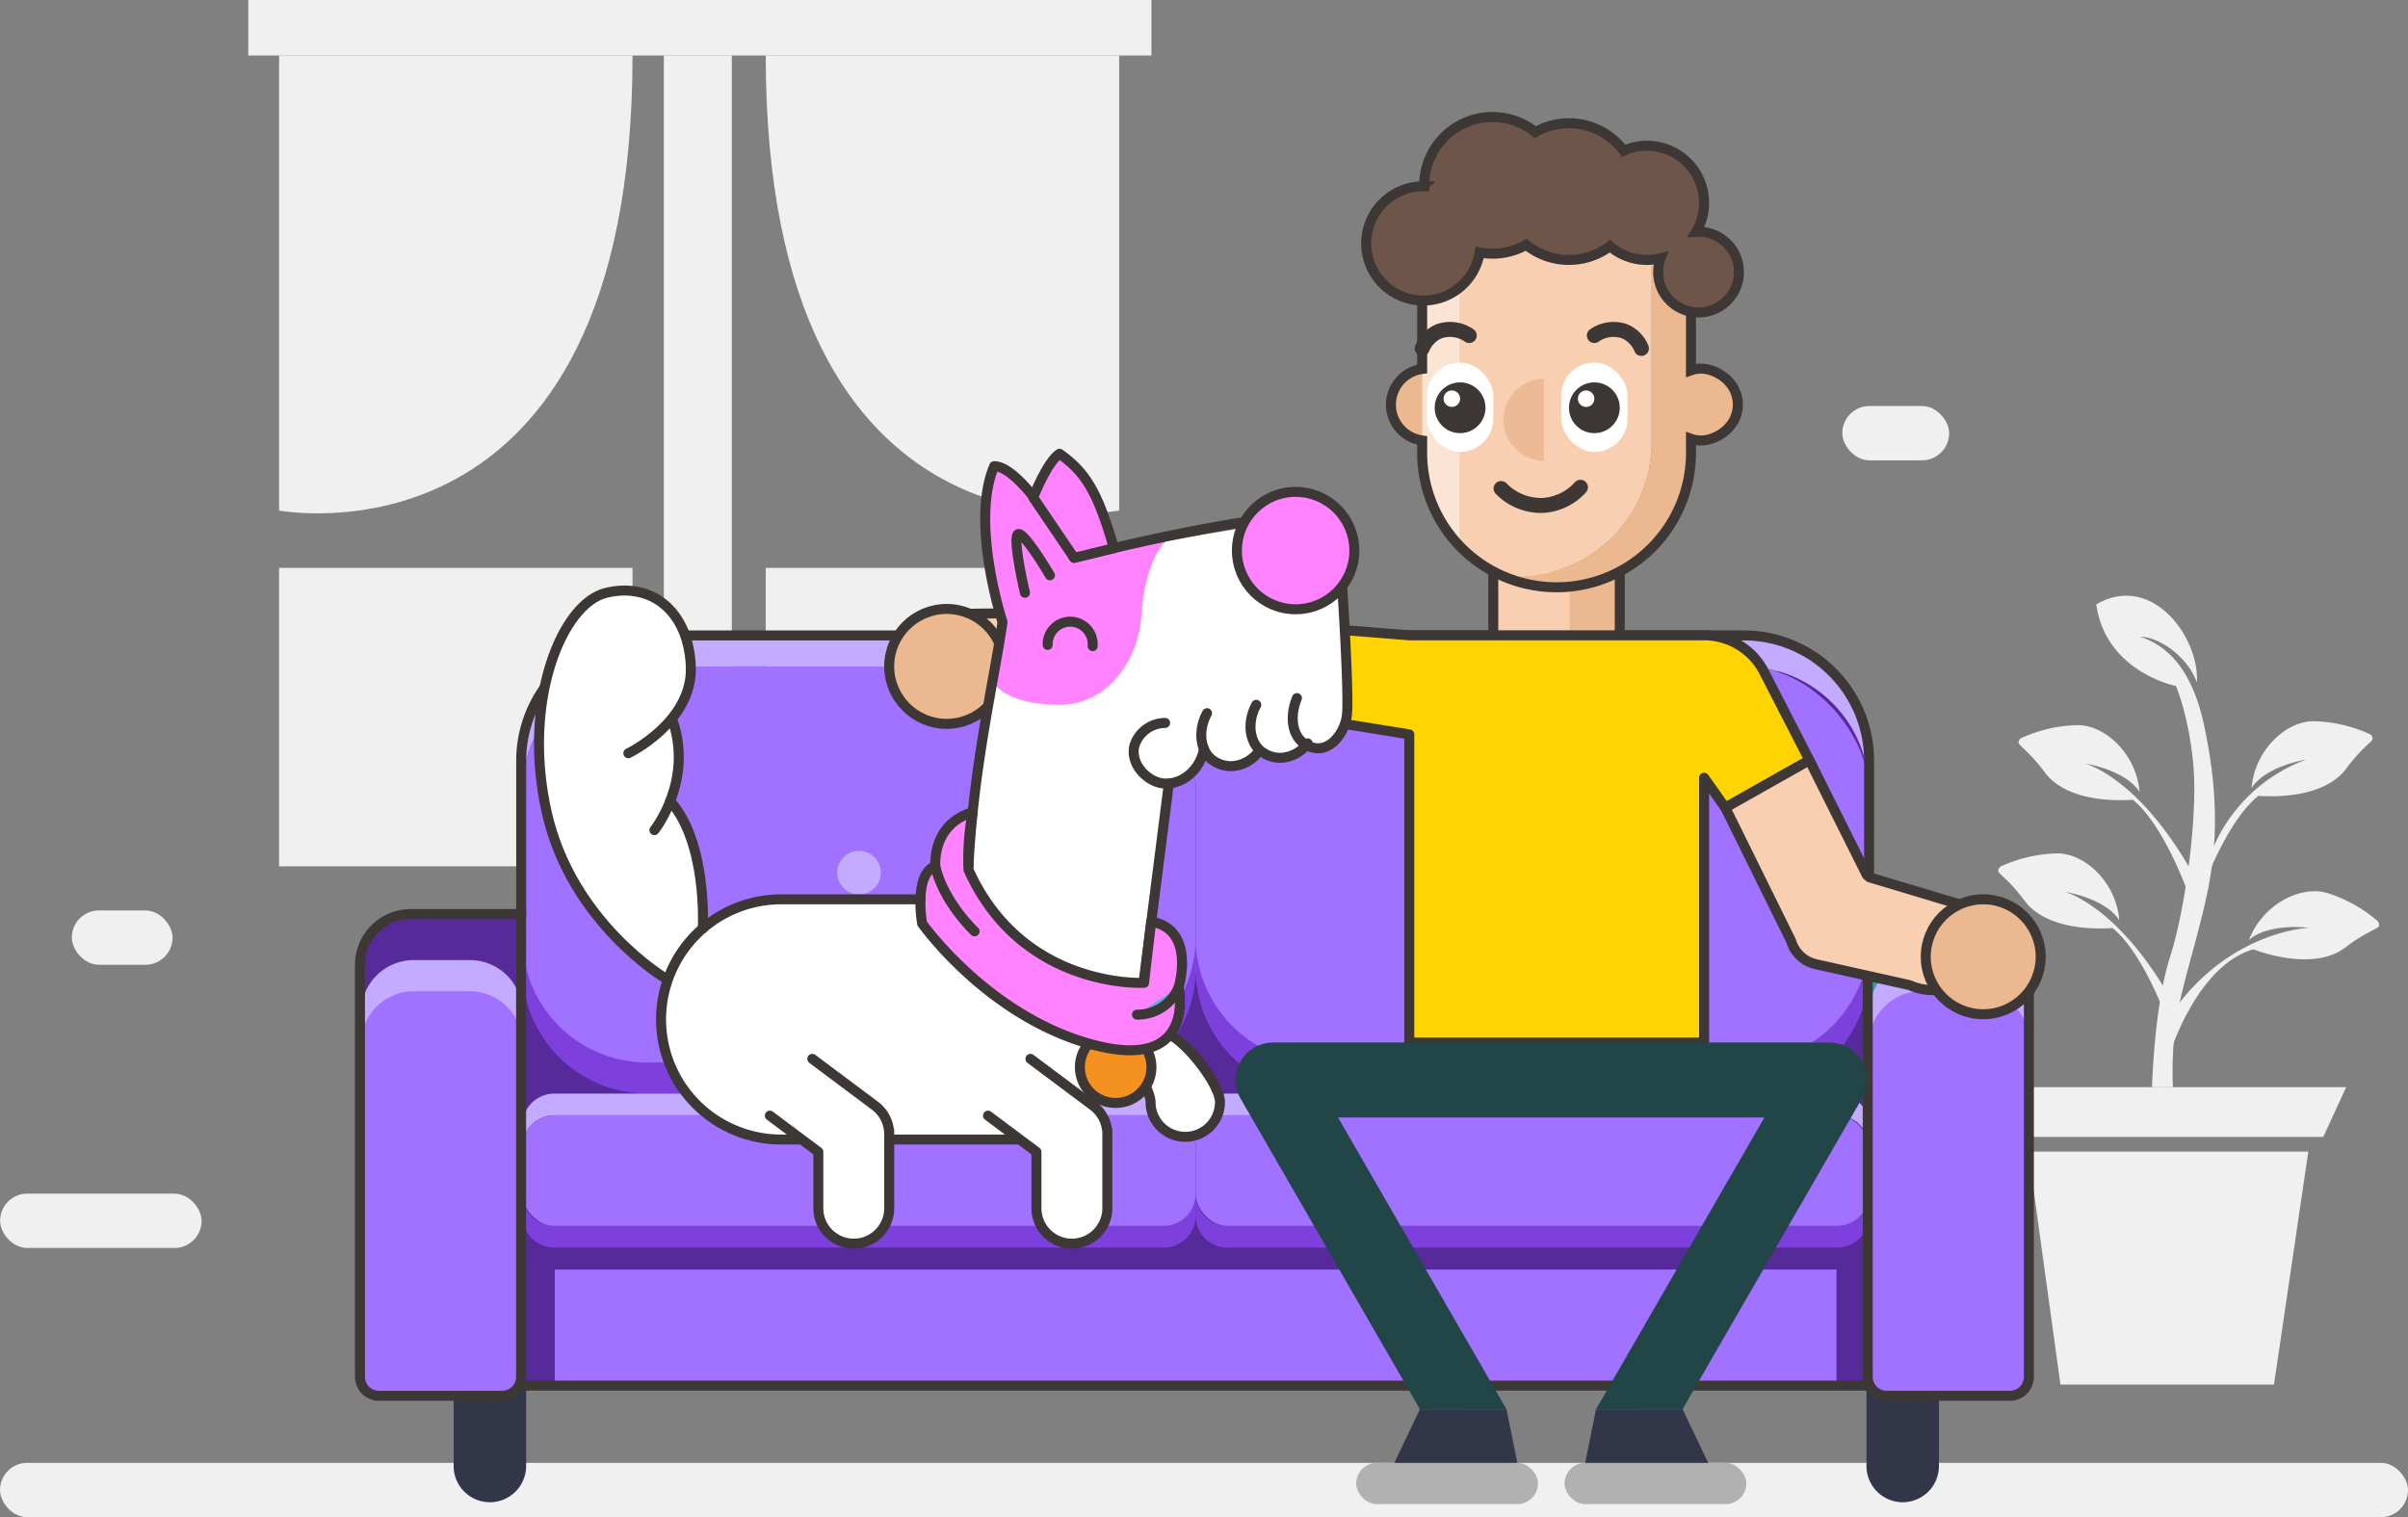<svg xmlns="http://www.w3.org/2000/svg" viewBox="0 0 481.916 303.649">
  <rect x="0" y="0" width="481.916" height="303.649" fill="#808080" stroke="none"/>
  <defs>
    <style>
      .cls-1 {
        fill: #f0f0f0;
      }

      .cls-2 {
        fill: #a171ff;
      }

      .cls-3 {
        fill: #333649;
      }

      .cls-4 {
        fill: #572a99;
      }

      .cls-5 {
        fill: #c3abff;
      }

      .cls-6 {
        fill: #7d40dd;
      }

      .cls-7 {
        fill: #94ead9;
      }

      .cls-8 {
        fill: #3d999b;
      }

      .cls-14, .cls-28, .cls-9 {
        fill: none;
      }

      .cls-14, .cls-18, .cls-19, .cls-20, .cls-21, .cls-23, .cls-25, .cls-26, .cls-27, .cls-28, .cls-29, .cls-9 {
        stroke: #3d3735;
      }

      .cls-14, .cls-23, .cls-25, .cls-26, .cls-27, .cls-9 {
        stroke-linecap: round;
      }

      .cls-19, .cls-20, .cls-21, .cls-23, .cls-25, .cls-26, .cls-27, .cls-9 {
        stroke-linejoin: round;
      }

      .cls-18, .cls-19, .cls-20, .cls-21, .cls-23, .cls-25, .cls-26, .cls-27, .cls-28, .cls-29, .cls-9 {
        stroke-width: 2px;
      }

      .cls-10 {
        fill: #b1b1b1;
      }

      .cls-11, .cls-20 {
        fill: #f8cfb1;
      }

      .cls-12, .cls-21, .cls-29 {
        fill: #ecb890;
      }

      .cls-13 {
        fill: #fce4d4;
      }

      .cls-14, .cls-18, .cls-28, .cls-29 {
        stroke-miterlimit: 10;
      }

      .cls-14 {
        stroke-width: 3px;
      }

      .cls-15, .cls-23 {
        fill: #fff;
      }

      .cls-16 {
        fill: #3d3735;
      }

      .cls-17 {
        fill: #eeba95;
      }

      .cls-18 {
        fill: #6d554a;
      }

      .cls-19 {
        fill: #ffd400;
      }

      .cls-22 {
        fill: #224547;
      }

      .cls-24, .cls-25 {
        fill: #ff83ff;
      }

      .cls-26 {
        fill: #f5911e;
      }

      .cls-27 {
        fill: #4eb2d3;
      }
    </style>
  </defs>
  <title>Mananddogonacoach</title>
  <g id="Capa_2" data-name="Capa 2">
    <g id="Capa_1-2" data-name="Capa 1">
      <g>
        <g>
          <polygon class="cls-1" points="405.934 230.484 412.359 277.105 455.095 277.105 461.968 230.484 405.934 230.484"/>
          <path class="cls-1" d="M430.689,217.584s.4-16.038,3.586-26,5.579-28.49,4.682-38.452-3.487-15.839-3.487-15.839-14.046-2.789-15.939-16.337c11.157-6.475,20.72,6.674,20.123,15.64-1.494-4.483-6.824-8.99-11.354-9.192,4.881,1.693,10.258,5.7,12.848,17.958s2.69,21.916,1,31.28-5.678,20.82-6.674,27.992a69.82,69.82,0,0,0-.6,12.95Z"/>
          <path class="cls-1" d="M441.273,176.691s4.557-12.477,10.684-17.408c7.172.448,14.121-.971,17.483-5.3a34.98,34.98,0,0,1,4.931-5.454l.448-.523a1.083,1.083,0,0,0-.822-1.2,28.363,28.363,0,0,0-11.057-2.466c-5.678.075-11.73,5.977-12.328,13.374,2.914-4.483,10.908-5.678,10.908-5.678a32.309,32.309,0,0,0-18.437,17.277A34.078,34.078,0,0,0,441.273,176.691Z"/>
          <path class="cls-1" d="M434.474,210.237S439.853,193.2,450.943,190c6.767,2.419,13.837,2.98,18.268-.251a34.98,34.98,0,0,1,6.249-3.874l.576-.378a1.083,1.083,0,0,0-.458-1.376,28.363,28.363,0,0,0-9.941-5.434c-5.476-1.5-12.927,2.492-15.551,9.433,4.042-3.5,12.054-2.433,12.054-2.433s-15.413.5-26.919,16.262C433.861,203.632,435.207,208.5,434.474,210.237Z"/>
          <path class="cls-1" d="M437.761,178.367s-4.782-13.374-10.908-18.3c-7.172.448-14.121-.971-17.483-5.3a34.98,34.98,0,0,0-4.931-5.454l-.448-.523a1.083,1.083,0,0,1,.822-1.2,28.363,28.363,0,0,1,11.057-2.466c5.678.075,11.73,5.977,12.328,13.374-2.914-4.483-10.908-5.678-10.908-5.678s10.321,2.572,20.994,21.037C439.123,175.851,437.537,176.5,437.761,178.367Z"/>
          <path class="cls-1" d="M433.7,204.04s-4.782-13.374-10.908-18.3c-7.172.448-14.121-.971-17.483-5.3a34.98,34.98,0,0,0-4.931-5.454l-.448-.523a1.083,1.083,0,0,1,.822-1.2,28.363,28.363,0,0,1,11.057-2.466c5.678.075,11.73,5.977,12.328,13.374-2.914-4.483-10.908-5.678-10.908-5.678s10.321,2.572,20.994,21.037C435.066,201.524,433.48,202.172,433.7,204.04Z"/>
          <polyline class="cls-1" points="398.911 217.584 402.796 227.545 464.957 227.545 469.539 217.584 398.911 217.584"/>
        </g>
        <g>
          <rect class="cls-1" x="49.687" width="180.75" height="11.106"/>
          <path class="cls-1" d="M55.854,102.173s70.732,13.516,70.732-91.067H55.854Z"/>
          <path class="cls-1" d="M223.979,102.173s-70.732,13.516-70.732-91.067h70.732Z"/>
          <rect class="cls-1" x="132.855" y="11.106" width="13.606" height="162.276"/>
          <rect class="cls-1" x="55.854" y="113.654" width="70.732" height="59.729"/>
          <rect class="cls-1" x="153.247" y="113.654" width="70.732" height="59.729"/>
        </g>
        <rect class="cls-1" y="292.774" width="481.916" height="10.875" rx="5.437" ry="5.437"/>
        <rect class="cls-1" x="368.7" y="81.254" width="21.389" height="10.875" rx="5.437" ry="5.437"/>
        <rect class="cls-1" x="0.018" y="238.89" width="40.326" height="10.875" rx="5.437" ry="5.437"/>
        <rect class="cls-1" x="58.981" y="146.71" width="20.163" height="10.875" rx="5.437" ry="5.437"/>
        <rect class="cls-1" x="14.373" y="182.212" width="20.163" height="10.875" rx="5.437" ry="5.437"/>
        <rect class="cls-2" x="104.541" y="241.453" width="269.5" height="35.863"/>
        <path class="cls-3" d="M90.791,276.483h14.5a0,0,0,0,1,0,0V293.4a7.25,7.25,0,0,1-7.25,7.25h0a7.25,7.25,0,0,1-7.25-7.25V276.483A0,0,0,0,1,90.791,276.483Z"/>
        <path class="cls-3" d="M373.541,276.483h14.5a0,0,0,0,1,0,0V293.4a7.25,7.25,0,0,1-7.25,7.25h0a7.25,7.25,0,0,1-7.25-7.25V276.483A0,0,0,0,1,373.541,276.483Z"/>
        <rect class="cls-4" x="104.541" y="245.355" width="6.5" height="31.961"/>
        <rect class="cls-4" x="367.541" y="245.355" width="6.5" height="31.961"/>
        <path class="cls-4" d="M197.362,59.6H299.028a0,0,0,0,1,0,0V328.887a0,0,0,0,1,0,0H197.362a18.019,18.019,0,0,1-18.019-18.019V77.618A18.019,18.019,0,0,1,197.362,59.6Z" transform="translate(433.428 -44.943) rotate(90)"/>
        <g>
          <g>
            <path class="cls-5" d="M214.291,127.149h-84.75a25,25,0,0,0-25,25v6.222a25,25,0,0,1,25-25h84.75a25,25,0,0,1,25,25v-6.222A25,25,0,0,0,214.291,127.149Z"/>
            <rect class="cls-2" x="104.541" y="133.371" width="134.75" height="85.028" rx="25" ry="25"/>
            <path class="cls-6" d="M214.291,212.649h-84.75a25,25,0,0,1-25-25v6.222a25,25,0,0,0,25,25h84.75a25,25,0,0,0,25-25v-6.222A25,25,0,0,1,214.291,212.649Z"/>
            <circle class="cls-5" cx="171.916" cy="174.649" r="4.362"/>
          </g>
          <g>
            <path class="cls-5" d="M349.041,127.149h-84.75a25,25,0,0,0-25,25v6.222a25,25,0,0,1,25-25h84.75a25,25,0,0,1,25,25v-6.222A25,25,0,0,0,349.041,127.149Z"/>
            <rect class="cls-2" x="239.291" y="133.371" width="134.75" height="85.028" rx="25" ry="25"/>
            <path class="cls-6" d="M349.041,212.649h-84.75a25,25,0,0,1-25-25v6.222a25,25,0,0,0,25,25h84.75a25,25,0,0,0,25-25v-6.222A25,25,0,0,1,349.041,212.649Z"/>
            <circle class="cls-7" cx="306.666" cy="174.649" r="4.362"/>
          </g>
        </g>
        <g>
          <path class="cls-5" d="M232.9,218.871H110.93a6.389,6.389,0,0,0-6.389,6.389v4.333a6.389,6.389,0,0,1,6.389-6.389H232.9a6.389,6.389,0,0,1,6.389,6.389V225.26A6.389,6.389,0,0,0,232.9,218.871Z"/>
          <path class="cls-6" d="M232.9,245.355H110.93a6.389,6.389,0,0,1-6.389-6.389V243.3a6.389,6.389,0,0,0,6.389,6.389H232.9a6.389,6.389,0,0,0,6.389-6.389v-4.333A6.389,6.389,0,0,1,232.9,245.355Z"/>
          <rect class="cls-2" x="104.541" y="223.205" width="134.75" height="22.151" rx="6.389" ry="6.389"/>
          <path class="cls-5" d="M367.652,218.871H245.68a6.389,6.389,0,0,0-6.389,6.389v4.333a6.389,6.389,0,0,1,6.389-6.389H367.652a6.389,6.389,0,0,1,6.389,6.389V225.26A6.389,6.389,0,0,0,367.652,218.871Z"/>
          <path class="cls-6" d="M367.652,245.355H245.68a6.389,6.389,0,0,1-6.389-6.389V243.3a6.389,6.389,0,0,0,6.389,6.389H367.652a6.389,6.389,0,0,0,6.389-6.389v-4.333A6.389,6.389,0,0,1,367.652,245.355Z"/>
          <rect class="cls-2" x="239.291" y="223.205" width="134.75" height="22.151" rx="6.389" ry="6.389"/>
        </g>
        <path class="cls-4" d="M82.791,183.483h21.75a0,0,0,0,1,0,0v78a3.5,3.5,0,0,1-3.5,3.5H75.791a3.5,3.5,0,0,1-3.5-3.5v-67.5A10.5,10.5,0,0,1,82.791,183.483Z"/>
        <path class="cls-5" d="M82.791,192.149h11.25a10.5,10.5,0,0,1,10.5,10.5v67.5a3.5,3.5,0,0,1-3.5,3.5H75.791a3.5,3.5,0,0,1-3.5-3.5v-67.5A10.5,10.5,0,0,1,82.791,192.149Z"/>
        <path class="cls-2" d="M82.791,198.4h11.25a10.5,10.5,0,0,1,10.5,10.5v67.5a3.5,3.5,0,0,1-3.5,3.5H75.791a3.5,3.5,0,0,1-3.5-3.5V208.9A10.5,10.5,0,0,1,82.791,198.4Z"/>
        <path class="cls-8" d="M377.541,183.483h25.25a3.5,3.5,0,0,1,3.5,3.5v78a0,0,0,0,1,0,0h-21.75a10.5,10.5,0,0,1-10.5-10.5v-67.5a3.5,3.5,0,0,1,3.5-3.5Z" transform="translate(780.332 448.465) rotate(-180)"/>
        <path class="cls-5" d="M377.541,192.149h25.25a3.5,3.5,0,0,1,3.5,3.5v67.5a10.5,10.5,0,0,1-10.5,10.5h-11.25a10.5,10.5,0,0,1-10.5-10.5v-67.5a3.5,3.5,0,0,1,3.5-3.5Z" transform="translate(780.332 465.799) rotate(-180)"/>
        <path class="cls-2" d="M377.541,198.4h25.25a3.5,3.5,0,0,1,3.5,3.5v67.5a10.5,10.5,0,0,1-10.5,10.5h-11.25a10.5,10.5,0,0,1-10.5-10.5V201.9A3.5,3.5,0,0,1,377.541,198.4Z" transform="translate(780.332 478.299) rotate(-180)"/>
        <path class="cls-9" d="M82.2,182.932h22.086a0,0,0,0,1,0,0v92.622a3.795,3.795,0,0,1-3.795,3.795H75.836a3.795,3.795,0,0,1-3.795-3.795V193.1A10.164,10.164,0,0,1,82.2,182.932Z"/>
        <path class="cls-9" d="M104.31,183.232V152.221a25.05,25.05,0,0,1,25.05-25.05H349.01a25.05,25.05,0,0,1,25.05,25.05v24.1"/>
        <line class="cls-9" x1="374.041" y1="277.316" x2="104.541" y2="277.316"/>
        <path class="cls-9" d="M377.586,182.932h24.66a3.795,3.795,0,0,1,3.795,3.795v92.622a0,0,0,0,1,0,0H383.954a10.164,10.164,0,0,1-10.164-10.164V186.727a3.795,3.795,0,0,1,3.795-3.795Z" transform="translate(779.832 462.28) rotate(-180)"/>
        <g>
          <rect class="cls-10" x="271.416" y="292.774" width="36.375" height="8.25" rx="4.125" ry="4.125"/>
          <polygon class="cls-3" points="284.171 282.036 279.041 292.774 303.666 292.774 301.506 282.061 284.171 282.036"/>
          <rect class="cls-10" x="313.119" y="292.774" width="36.375" height="8.25" rx="4.125" ry="4.125" transform="translate(662.613 593.799) rotate(180)"/>
          <polygon class="cls-3" points="336.739 282.036 341.869 292.774 317.244 292.774 319.404 282.061 336.739 282.036"/>
          <rect class="cls-11" x="298.853" y="114.348" width="25.313" height="12.802"/>
          <rect class="cls-12" x="314.166" y="114.348" width="10" height="12.802"/>
          <path class="cls-12" d="M330.541,50.024V88.462a26.861,26.861,0,0,1-30.02,26.709,26.893,26.893,0,0,0,37.895-24.543v-40.6Z"/>
          <path class="cls-11" d="M292.208,47.649v61.668a26.963,26.963,0,0,0,8.314,5.854,26.861,26.861,0,0,0,30.02-26.709V47.649Z"/>
          <circle class="cls-12" cx="285.562" cy="80.962" r="7.188"/>
          <path class="cls-13" d="M284.624,50.024v40.6a26.771,26.771,0,0,0,7.583,18.689V50.024Z"/>
          <path class="cls-14" d="M300.416,97.774a11.169,11.169,0,0,0,8.5,3.375,11.015,11.015,0,0,0,7.375-3.625"/>
          <g>
            <rect class="cls-15" x="285.562" y="72.556" width="13.292" height="17.885" rx="6.646" ry="6.646"/>
            <circle class="cls-16" cx="292.207" cy="81.608" r="5.083"/>
          </g>
          <g>
            <rect class="cls-15" x="312.437" y="72.556" width="13.292" height="17.885" rx="6.646" ry="6.646"/>
            <circle class="cls-16" cx="319.082" cy="81.608" r="5.083"/>
          </g>
          <path class="cls-14" d="M294.041,67.149a6.658,6.658,0,0,0-6.083-.833,6.305,6.305,0,0,0-3.333,3.417"/>
          <path class="cls-14" d="M319.082,67.149a6.658,6.658,0,0,1,6.083-.833,6.305,6.305,0,0,1,3.333,3.417"/>
          <path class="cls-17" d="M308.978,75.837a8.188,8.188,0,0,0,0,16.375"/>
          <circle class="cls-12" cx="340.603" cy="80.962" r="7.188"/>
          <path class="cls-18" d="M339.929,46.377c-.164,0-.324.015-.485.025a11.416,11.416,0,0,0-14.5-16.234,13.637,13.637,0,0,0-17.671-3.728,13.672,13.672,0,0,0-22.248,10.656c0,.069.009.136.01.2-.06,0-.117-.009-.177-.009a11.43,11.43,0,1,0,11.274,13.234,13.558,13.558,0,0,0,9.3-1.524,13.628,13.628,0,0,0,16.762.28,11.315,11.315,0,0,0,10.154,2.4,8.077,8.077,0,1,0,7.582-5.3Z"/>
          <path class="cls-19" d="M353.059,134.489a13.509,13.509,0,0,0-12.018-7.339h-59l-14.583-1.167L266.124,144.4l15.917,2.583v61.667h59v-53l4.25,6,16.833-9.5Z"/>
          <path class="cls-20" d="M362.124,152.147l11.006,22.014.482.964.562.473,19.616,5.885c3.025,3.169,3.939,7.661,2.333,11.167-2.113,4.615-8.36,7.015-14,4.5l-18.667-4.167a6.694,6.694,0,0,1-5-4.667l-13.167-26.667Z"/>
          <path class="cls-20" d="M267.457,125.983l-21.038-3.237a34.653,34.653,0,0,0-5.624-.4l-46,.471c-5.035.412-8.874,4.315-9.167,8.667-.349,5.176,4.37,10.238,10.5,10h45.969a39.657,39.657,0,0,1,5.371.365l18.66,2.551Z"/>
          <circle class="cls-21" cx="189.457" cy="133.371" r="11.5"/>
          <circle class="cls-21" cx="396.905" cy="191.488" r="11.5"/>
          <path class="cls-22" d="M372.978,219.166c.066-.151.124-.306.18-.462.029-.08.062-.16.088-.241.044-.137.08-.277.116-.417.027-.1.057-.206.08-.31s.043-.239.063-.359.044-.255.059-.383c.012-.108.017-.218.024-.327.01-.14.02-.28.021-.421,0-.033,0-.064,0-.1,0-.085-.01-.167-.013-.251,0-.127-.008-.254-.019-.38s-.03-.275-.049-.411c-.014-.1-.027-.2-.045-.3-.028-.155-.062-.307-.1-.458-.02-.079-.039-.157-.061-.235-.045-.159-.1-.314-.15-.468-.026-.073-.052-.146-.08-.218-.058-.15-.122-.3-.189-.441-.036-.078-.073-.155-.112-.232-.067-.132-.138-.261-.213-.388-.051-.087-.1-.173-.157-.258-.072-.112-.147-.222-.225-.33-.066-.092-.134-.183-.2-.273s-.158-.193-.24-.288-.156-.177-.238-.262-.182-.182-.277-.271-.161-.15-.245-.223c-.113-.1-.229-.188-.348-.278-.072-.055-.144-.111-.218-.163-.146-.1-.3-.2-.449-.29-.041-.025-.079-.054-.121-.078-.016-.009-.033-.016-.05-.025-.169-.1-.342-.183-.519-.266-.051-.024-.1-.051-.153-.074-.167-.074-.339-.138-.513-.2-.065-.023-.128-.049-.193-.071-.15-.049-.3-.088-.457-.127-.091-.023-.181-.05-.273-.07-.127-.027-.256-.046-.385-.067s-.24-.041-.36-.055-.223-.018-.335-.025c-.139-.009-.277-.019-.416-.021-.032,0-.063,0-.1,0H254.791c-.032,0-.064,0-.1,0-.139,0-.277.012-.416.021-.112.008-.225.013-.335.025s-.24.035-.36.055-.259.04-.385.067c-.091.02-.181.047-.272.07-.154.039-.307.079-.457.128-.064.021-.128.047-.192.07-.174.062-.346.126-.514.2-.051.023-.1.049-.152.073-.177.083-.35.17-.519.266-.016.009-.033.016-.05.025h0c-.042.024-.08.054-.122.079-.152.092-.3.187-.447.289-.075.053-.147.109-.219.164-.118.09-.234.181-.347.278-.084.072-.165.147-.245.223s-.187.177-.276.27-.161.174-.239.263-.162.188-.239.286-.139.181-.205.274c-.078.108-.153.217-.224.329-.054.085-.106.171-.157.259-.075.127-.146.257-.213.389-.039.076-.075.153-.111.231-.068.145-.131.293-.19.443-.028.072-.053.144-.079.216-.055.155-.106.311-.151.471-.022.077-.041.155-.06.233-.037.152-.072.3-.1.46-.018.1-.031.2-.045.294-.019.136-.037.273-.049.411s-.015.254-.019.381c0,.084-.013.166-.013.25,0,.033,0,.064,0,.1,0,.141.012.282.021.423.008.109.012.218.024.325.014.128.037.255.058.382s.037.241.063.36.053.206.08.31c.036.14.072.28.116.417.026.081.059.16.088.24.057.156.114.312.181.463.031.069.066.137.1.206.075.157.152.313.237.463.012.022.021.044.034.065l35.874,62.135,17.335.025-33.724-58.412h85.341L319.4,282.061l17.335-.025L372.608,219.9c.012-.021.021-.044.033-.065.085-.151.162-.306.237-.463C372.911,219.3,372.947,219.235,372.978,219.166Z"/>
          <circle class="cls-15" cx="290.556" cy="79.792" r="1.652"/>
          <circle class="cls-15" cx="317.431" cy="79.792" r="1.652"/>
        </g>
        <g>
          <path class="cls-23" d="M244.152,220.578c0-3.835-8.159-14.163-11.994-14.163-1.189,0-3.272,3.657-4.25,4.183-2.178,1.172,2.355,7.333,2.355,9.98a6.944,6.944,0,1,0,13.889,0Z"/>
          <path class="cls-15" d="M214.962,111.645s44-8.333,52.667-8.333c.982,14.027,2.731,33.345,2.025,37.75s-3.084,8.481-5.721,8.7a12.66,12.66,0,0,0-4.094.78,39.66,39.66,0,0,1-7.377.215s-4.083,3.447-7.167,2.585-3.174-2.862-4.337-2.112-2.094,4.628-4.4,5.083L233.8,157.74l-4.843,38.947-13.333,31.375h-59.3s-24.037-1.917-24.037-25,27.247-23.074,27.247-23.074H192.8s2.807-25.323,3.131-27.49,4.7-28.019,4.7-28.019Z"/>
          <g>
            <path class="cls-15" d="M133.736,195.812S114.962,184.72,109.962,162.6s2.94-41.787,11.887-43.954,16.447,3.5,16.947,14.669c.165,3.692-2.342,8.371-4.171,10.944,2.787,4.429-.5,17.3-.5,17.3s6.685,1.3,5.863,24.836A56.669,56.669,0,0,0,133.736,195.812Z"/>
            <path class="cls-24" d="M198.925,136.705s2.245,4.232,12.745,4.357,16.25-9.625,16.75-17.875,3.328-15.514,7.464-16.325c-13.051,2.86-20.922,4.783-20.922,4.783s-9.458-16.958-16-18.333c-2.917,9.625-2.25,17.583,1.667,31.167A58.55,58.55,0,0,1,198.925,136.705Z"/>
            <path class="cls-9" d="M259.56,139.718c-1.39,3.4-1.036,6.847.916,8.667a4.982,4.982,0,0,0,3.456,1.375c2.234-.093,3.623-1.979,4.079-2.6a9.019,9.019,0,0,0,1.618-5.018c.18-4.317-.5-19.035-2-38.833-13.5-1.833-52.667,8.333-52.667,8.333s-10.167-18.333-16-18.333c-4.833,11.333,1.667,31.167,1.667,31.167-1.556,11.167-5.833,28.862-6.8,48.838"/>
            <path class="cls-9" d="M251.42,141.062c-1.812,3.351-1.421,7.09.693,9.064a6.289,6.289,0,0,0,4.132,1.541,7.077,7.077,0,0,0,5.459-2.89"/>
            <path class="cls-9" d="M251.854,150.451a7.077,7.077,0,0,1-5.459,2.89,6.289,6.289,0,0,1-4.132-1.541c-2.113-1.974-2.5-5.713-.693-9.064"/>
            <path class="cls-9" d="M233.17,144.687a6.485,6.485,0,0,0-6.125,4.5c-.894,3.443,2.1,6.817,5.125,7.5,3.575.807,7.885-1.991,8.788-6.791"/>
            <circle class="cls-25" cx="259.295" cy="110.187" r="11.75"/>
            <path class="cls-9" d="M205.129,118.645s-2.25-9.417-1.583-11.5,6.583,8,6.583,8"/>
            <path class="cls-9" d="M209.67,129.062a4.509,4.509,0,1,1,9,.25"/>
            <path class="cls-25" d="M206.775,99.567s2.77-7.131,5.27-8.756c5.125,3.625,7.631,7.527,10.878,18.888-4.878,1.237-7.961,1.945-7.961,1.945Z"/>
            <circle class="cls-26" cx="223.277" cy="213.58" r="7.165"/>
            <line class="cls-9" x1="233.921" y1="156.825" x2="228.962" y2="195.812"/>
            <path class="cls-25" d="M194.654,162.6s-7.609,1.471-7.484,10.717c-4.375,1.746-2.625,11.5-2.625,11.5s13.125,18.625,34.125,24.25,17.214-11.5,17.214-11.5,3.514-11.5-5.475-13.126c-.552,4.337-1.447,12.251-1.447,12.251s-24.356,1.375-35.137-22.625A49.562,49.562,0,0,1,194.654,162.6Z"/>
            <path class="cls-27" d="M195.045,186.4s-6.25-5.827-7.875-13.082"/>
            <path class="cls-27" d="M235.884,197.562a8.849,8.849,0,0,1-8.339,5.5"/>
            <path class="cls-9" d="M218.681,228.062H156.332A24.037,24.037,0,0,1,132.3,204.025h0a24.037,24.037,0,0,1,24.037-24.037h27.877"/>
            <path class="cls-9" d="M133.192,195.812S114.419,184.72,109.419,162.6s2.94-41.787,11.887-43.954,16.447,3.5,16.947,14.669-12.5,17.442-12.5,17.442"/>
            <path class="cls-9" d="M130.962,166.145s7.825-9.775,3.663-21.888"/>
            <path class="cls-9" d="M140.653,185.814s.977-17.111-6.524-25.473"/>
          </g>
        </g>
        <path class="cls-28" d="M338.416,62.4v11.72a5.971,5.971,0,0,1,2.188-.341c3.031.111,7.188,2.725,7.188,7.188s-4.157,7.076-7.187,7.188a5.973,5.973,0,0,1-2.187-.341v2.82a26.9,26.9,0,0,1-26.9,26.9h0a26.9,26.9,0,0,1-26.9-26.9V88.149a7.219,7.219,0,0,1,0-14.307V60.149"/>
        <line class="cls-29" x1="298.853" y1="114.348" x2="298.853" y2="127.149"/>
        <line class="cls-29" x1="324.166" y1="114.348" x2="324.166" y2="127.149"/>
        <path class="cls-23" d="M154.077,223.281l9.694,7.249v11.277a7.093,7.093,0,1,0,14.187,0V226.149H177.9a7.067,7.067,0,0,0-2.791-4.854l-12.539-9.376"/>
        <path class="cls-23" d="M197.73,223.281l9.694,7.249v11.277a7.093,7.093,0,1,0,14.187,0V226.149h-.055a7.067,7.067,0,0,0-2.791-4.854l-12.539-9.376"/>
      </g>
    </g>
  </g>
</svg>
